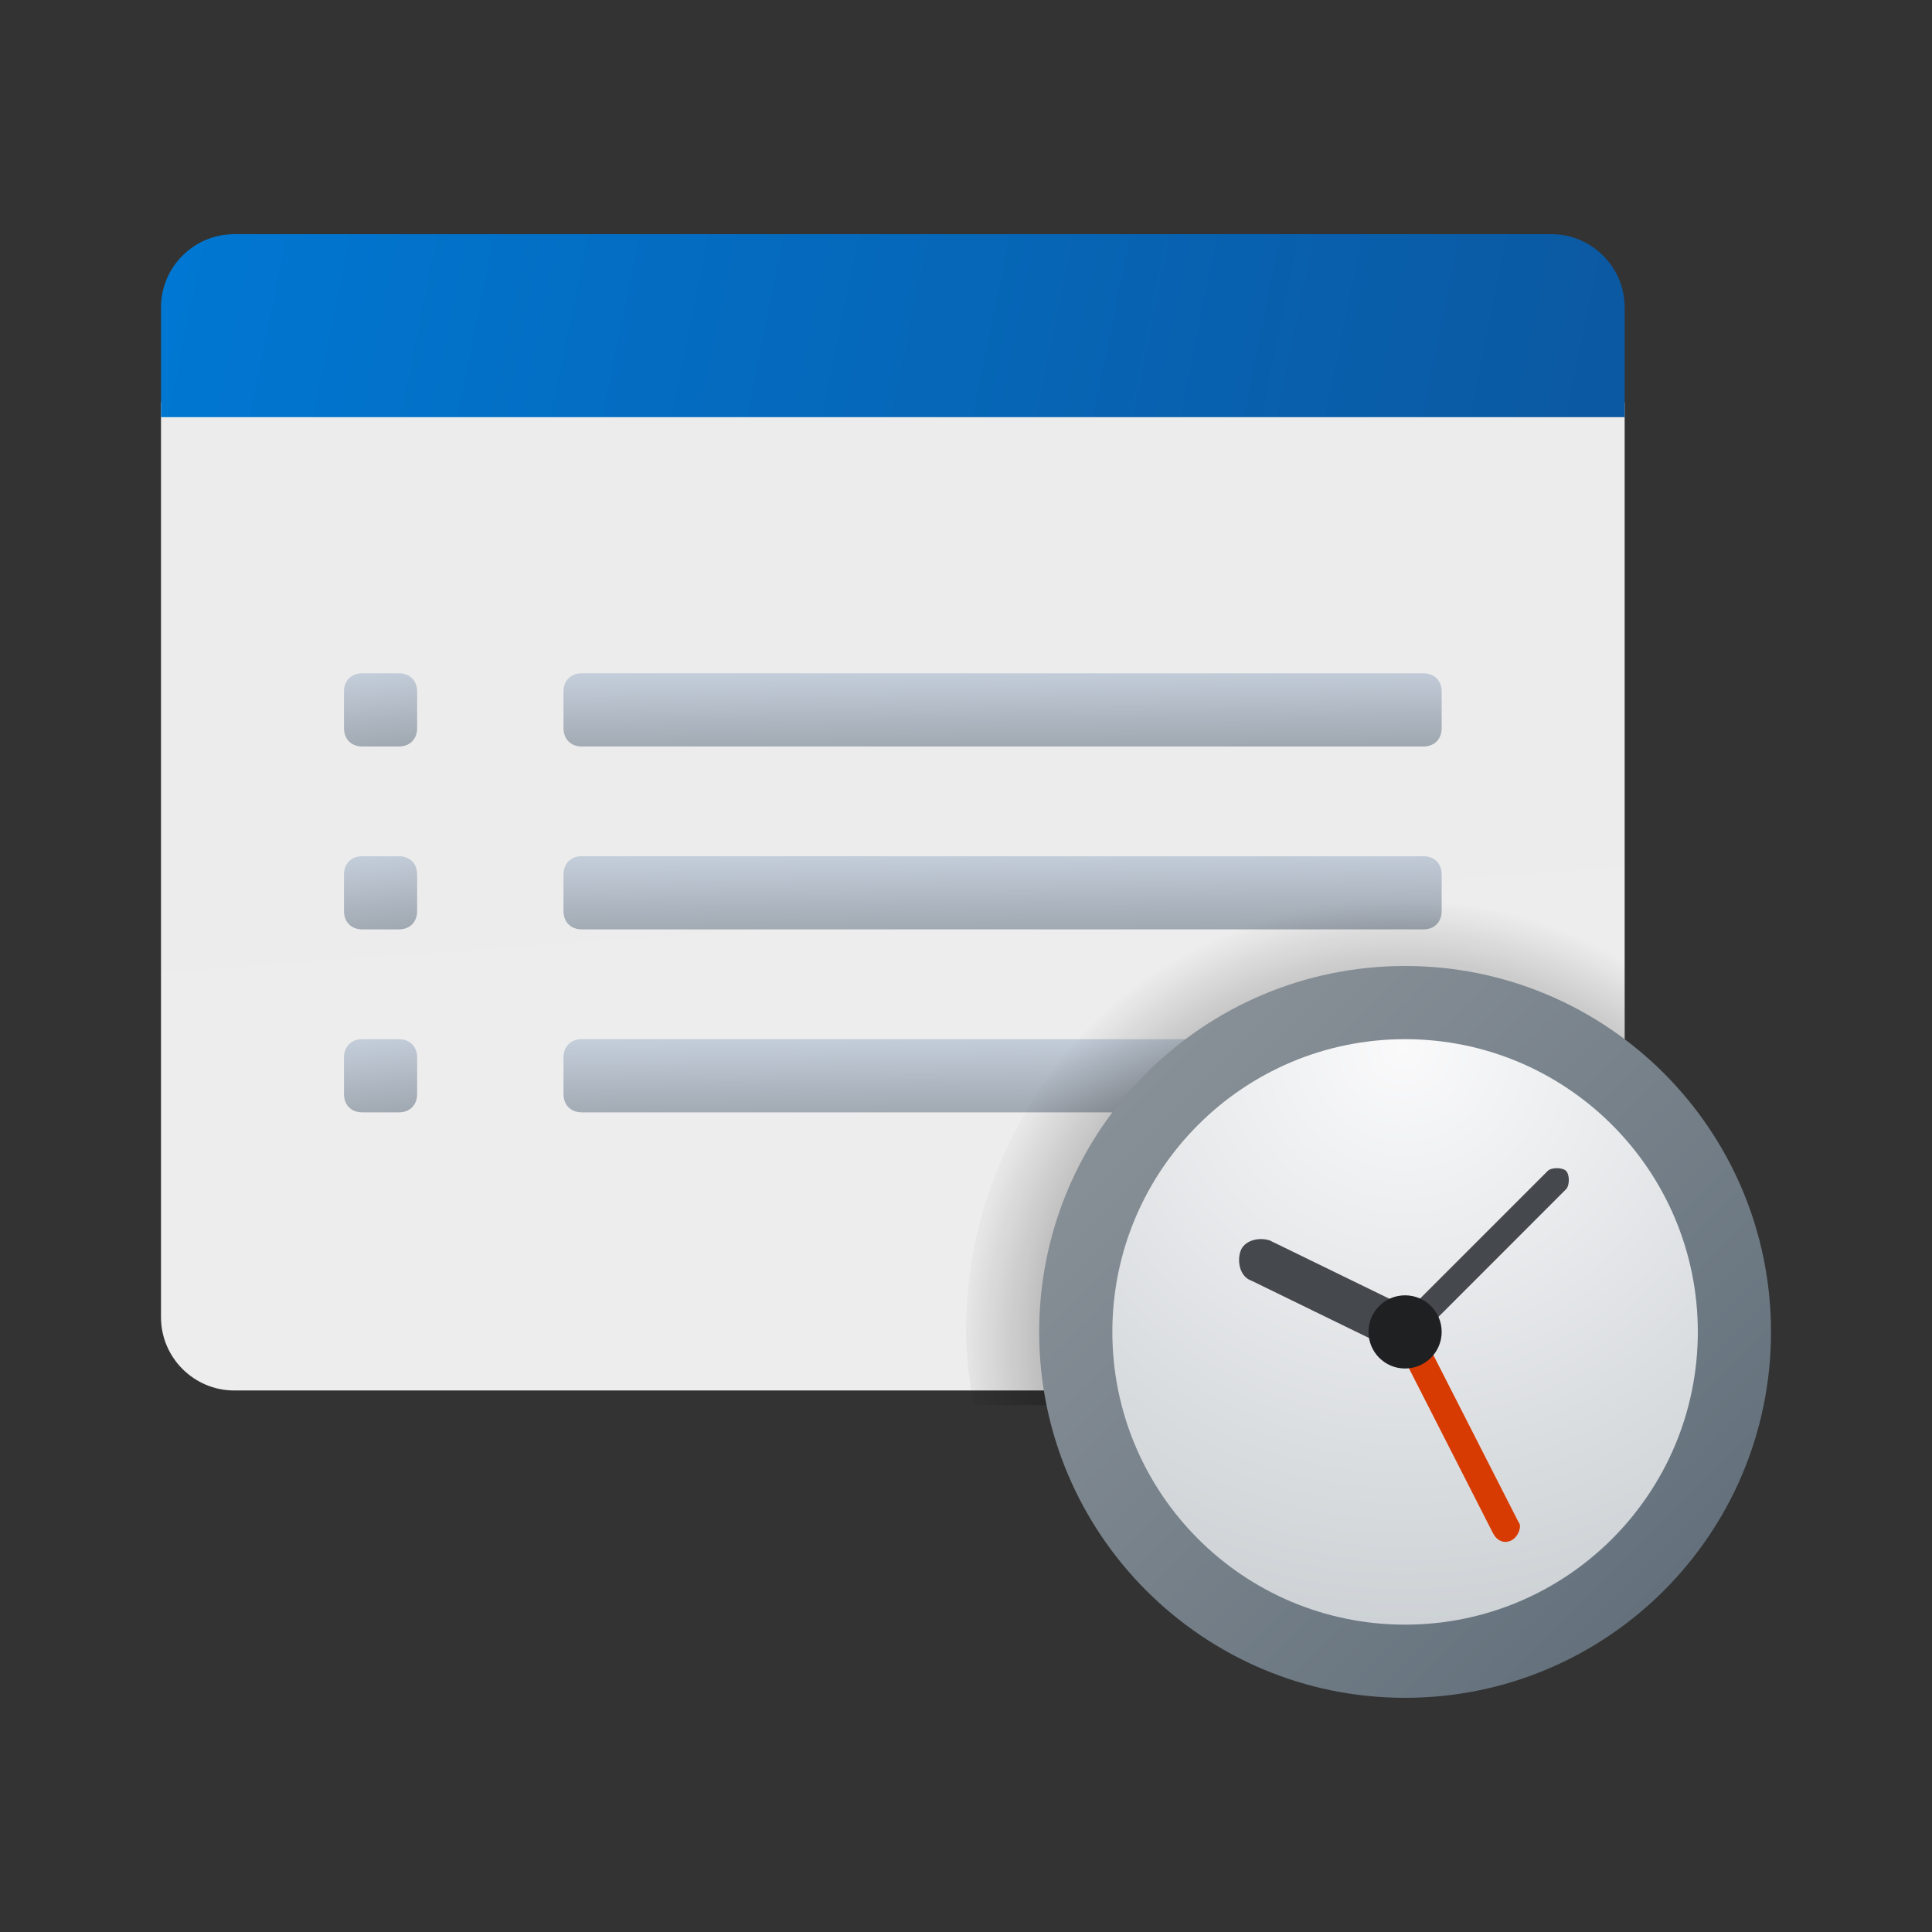 <svg width="24" height="24" viewBox="0 0 24 24" fill="none" xmlns="http://www.w3.org/2000/svg">
<rect x="0" y="0" width="24" height="24" fill="#333333" stroke="none"/>
<path d="M2 16.364V5H20.182V16.364C20.182 16.864 19.773 17.273 19.273 17.273H2.909C2.409 17.273 2 16.864 2 16.364Z" fill="url(#paint0_linear_40_5241)"/>
<path d="M17.682 9.273H7.227C7.091 9.273 7 9.182 7 9.045V8.591C7 8.455 7.091 8.364 7.227 8.364H17.682C17.818 8.364 17.909 8.455 17.909 8.591V9.045C17.909 9.182 17.818 9.273 17.682 9.273Z" fill="url(#paint1_linear_40_5241)"/>
<path d="M17.682 11.545H7.227C7.091 11.545 7 11.454 7 11.318V10.864C7 10.727 7.091 10.636 7.227 10.636H17.682C17.818 10.636 17.909 10.727 17.909 10.864V11.318C17.909 11.454 17.818 11.545 17.682 11.545Z" fill="url(#paint2_linear_40_5241)"/>
<path d="M17.682 13.818H7.227C7.091 13.818 7 13.727 7 13.591V13.136C7 13 7.091 12.909 7.227 12.909H17.682C17.818 12.909 17.909 13 17.909 13.136V13.591C17.909 13.727 17.818 13.818 17.682 13.818Z" fill="url(#paint3_linear_40_5241)"/>
<path d="M20.182 3.818V5.182H2V3.818C2 3.318 2.409 2.909 2.909 2.909H19.273C19.773 2.909 20.182 3.318 20.182 3.818Z" fill="url(#paint4_linear_40_5241)"/>
<path d="M4.5 9.273H4.955C5.091 9.273 5.182 9.182 5.182 9.045V8.591C5.182 8.455 5.091 8.364 4.955 8.364H4.5C4.364 8.364 4.273 8.455 4.273 8.591V9.045C4.273 9.182 4.364 9.273 4.5 9.273Z" fill="url(#paint5_linear_40_5241)"/>
<path d="M4.5 11.545H4.955C5.091 11.545 5.182 11.454 5.182 11.318V10.864C5.182 10.727 5.091 10.636 4.955 10.636H4.5C4.364 10.636 4.273 10.727 4.273 10.864V11.318C4.273 11.454 4.364 11.545 4.5 11.545Z" fill="url(#paint6_linear_40_5241)"/>
<path d="M4.5 13.818H4.955C5.091 13.818 5.182 13.727 5.182 13.591V13.136C5.182 13 5.091 12.909 4.955 12.909H4.5C4.364 12.909 4.273 13 4.273 13.136V13.591C4.273 13.727 4.364 13.818 4.5 13.818Z" fill="url(#paint7_linear_40_5241)"/>
<path d="M17.454 11.091C14.454 11.091 12 13.545 12 16.545C12 16.863 12.046 17.136 12.091 17.454H19.273C19.773 17.454 20.182 17.045 20.182 16.545V11.818C19.364 11.364 18.454 11.091 17.454 11.091Z" fill="url(#paint8_radial_40_5241)"/>
<path d="M17.454 21.091C19.965 21.091 22 19.056 22 16.546C22 14.035 19.965 12 17.454 12C14.944 12 12.909 14.035 12.909 16.546C12.909 19.056 14.944 21.091 17.454 21.091Z" fill="url(#paint9_linear_40_5241)"/>
<path d="M17.454 20.182C19.463 20.182 21.091 18.554 21.091 16.545C21.091 14.537 19.463 12.909 17.454 12.909C15.446 12.909 13.818 14.537 13.818 16.545C13.818 18.554 15.446 20.182 17.454 20.182Z" fill="url(#paint10_radial_40_5241)"/>
<path d="M18.773 19.136C18.682 19.182 18.591 19.136 18.546 19.045L17.318 16.636C17.273 16.545 17.318 16.454 17.409 16.409C17.5 16.364 17.591 16.409 17.636 16.5L18.864 18.909C18.909 18.954 18.864 19.091 18.773 19.136Z" fill="#D83B01"/>
<path d="M17.454 16.727C17.409 16.727 17.364 16.727 17.318 16.682C17.273 16.636 17.273 16.5 17.318 16.454L19.227 14.545C19.273 14.5 19.409 14.5 19.454 14.545C19.5 14.591 19.5 14.727 19.454 14.773L17.546 16.682C17.546 16.682 17.5 16.727 17.454 16.727Z" fill="#45494D"/>
<path d="M17.454 16.818C17.409 16.818 17.364 16.818 17.318 16.773L15.546 15.909C15.409 15.864 15.364 15.682 15.409 15.545C15.454 15.409 15.636 15.364 15.773 15.409L17.546 16.273C17.682 16.318 17.727 16.5 17.682 16.636C17.682 16.773 17.546 16.818 17.454 16.818Z" fill="#45494D"/>
<path d="M17.454 17C17.706 17 17.909 16.796 17.909 16.545C17.909 16.294 17.706 16.091 17.454 16.091C17.203 16.091 17 16.294 17 16.545C17 16.796 17.203 17 17.454 17Z" fill="#1E2021"/>
<defs>
<linearGradient id="paint0_linear_40_5241" x1="6.431" y1="5.322" x2="7.355" y2="18.136" gradientUnits="userSpaceOnUse">
<stop stop-color="#ECECEC"/>
<stop offset="1" stop-color="#EDEDED"/>
</linearGradient>
<linearGradient id="paint1_linear_40_5241" x1="9.658" y1="8.387" x2="9.667" y2="9.342" gradientUnits="userSpaceOnUse">
<stop stop-color="#C3CDD9"/>
<stop offset="1" stop-color="#9FA7B0"/>
</linearGradient>
<linearGradient id="paint2_linear_40_5241" x1="9.658" y1="10.66" x2="9.667" y2="11.614" gradientUnits="userSpaceOnUse">
<stop stop-color="#C3CDD9"/>
<stop offset="1" stop-color="#9FA7B0"/>
</linearGradient>
<linearGradient id="paint3_linear_40_5241" x1="9.658" y1="12.933" x2="9.667" y2="13.887" gradientUnits="userSpaceOnUse">
<stop stop-color="#C3CDD9"/>
<stop offset="1" stop-color="#9FA7B0"/>
</linearGradient>
<linearGradient id="paint4_linear_40_5241" x1="2.367" y1="2.355" x2="19.614" y2="5.861" gradientUnits="userSpaceOnUse">
<stop stop-color="#0077D2"/>
<stop offset="1" stop-color="#0B59A2"/>
</linearGradient>
<linearGradient id="paint5_linear_40_5241" x1="4.494" y1="8.387" x2="4.595" y2="9.331" gradientUnits="userSpaceOnUse">
<stop stop-color="#C3CDD9"/>
<stop offset="1" stop-color="#9FA7B0"/>
</linearGradient>
<linearGradient id="paint6_linear_40_5241" x1="4.494" y1="10.66" x2="4.595" y2="11.604" gradientUnits="userSpaceOnUse">
<stop stop-color="#C3CDD9"/>
<stop offset="1" stop-color="#9FA7B0"/>
</linearGradient>
<linearGradient id="paint7_linear_40_5241" x1="4.494" y1="12.933" x2="4.595" y2="13.876" gradientUnits="userSpaceOnUse">
<stop stop-color="#C3CDD9"/>
<stop offset="1" stop-color="#9FA7B0"/>
</linearGradient>
<radialGradient id="paint8_radial_40_5241" cx="0" cy="0" r="1" gradientUnits="userSpaceOnUse" gradientTransform="translate(17.368 16.71) scale(5.65)">
<stop/>
<stop offset="0.979" stop-opacity="0"/>
</radialGradient>
<linearGradient id="paint9_linear_40_5241" x1="14.241" y1="13.331" x2="20.669" y2="19.759" gradientUnits="userSpaceOnUse">
<stop stop-color="#889097"/>
<stop offset="1" stop-color="#64717C"/>
</linearGradient>
<radialGradient id="paint10_radial_40_5241" cx="0" cy="0" r="1" gradientUnits="userSpaceOnUse" gradientTransform="translate(17.431 12.994) scale(8.104)">
<stop stop-color="#FAFAFB"/>
<stop offset="1" stop-color="#C8CDD1"/>
</radialGradient>
</defs>
</svg>
